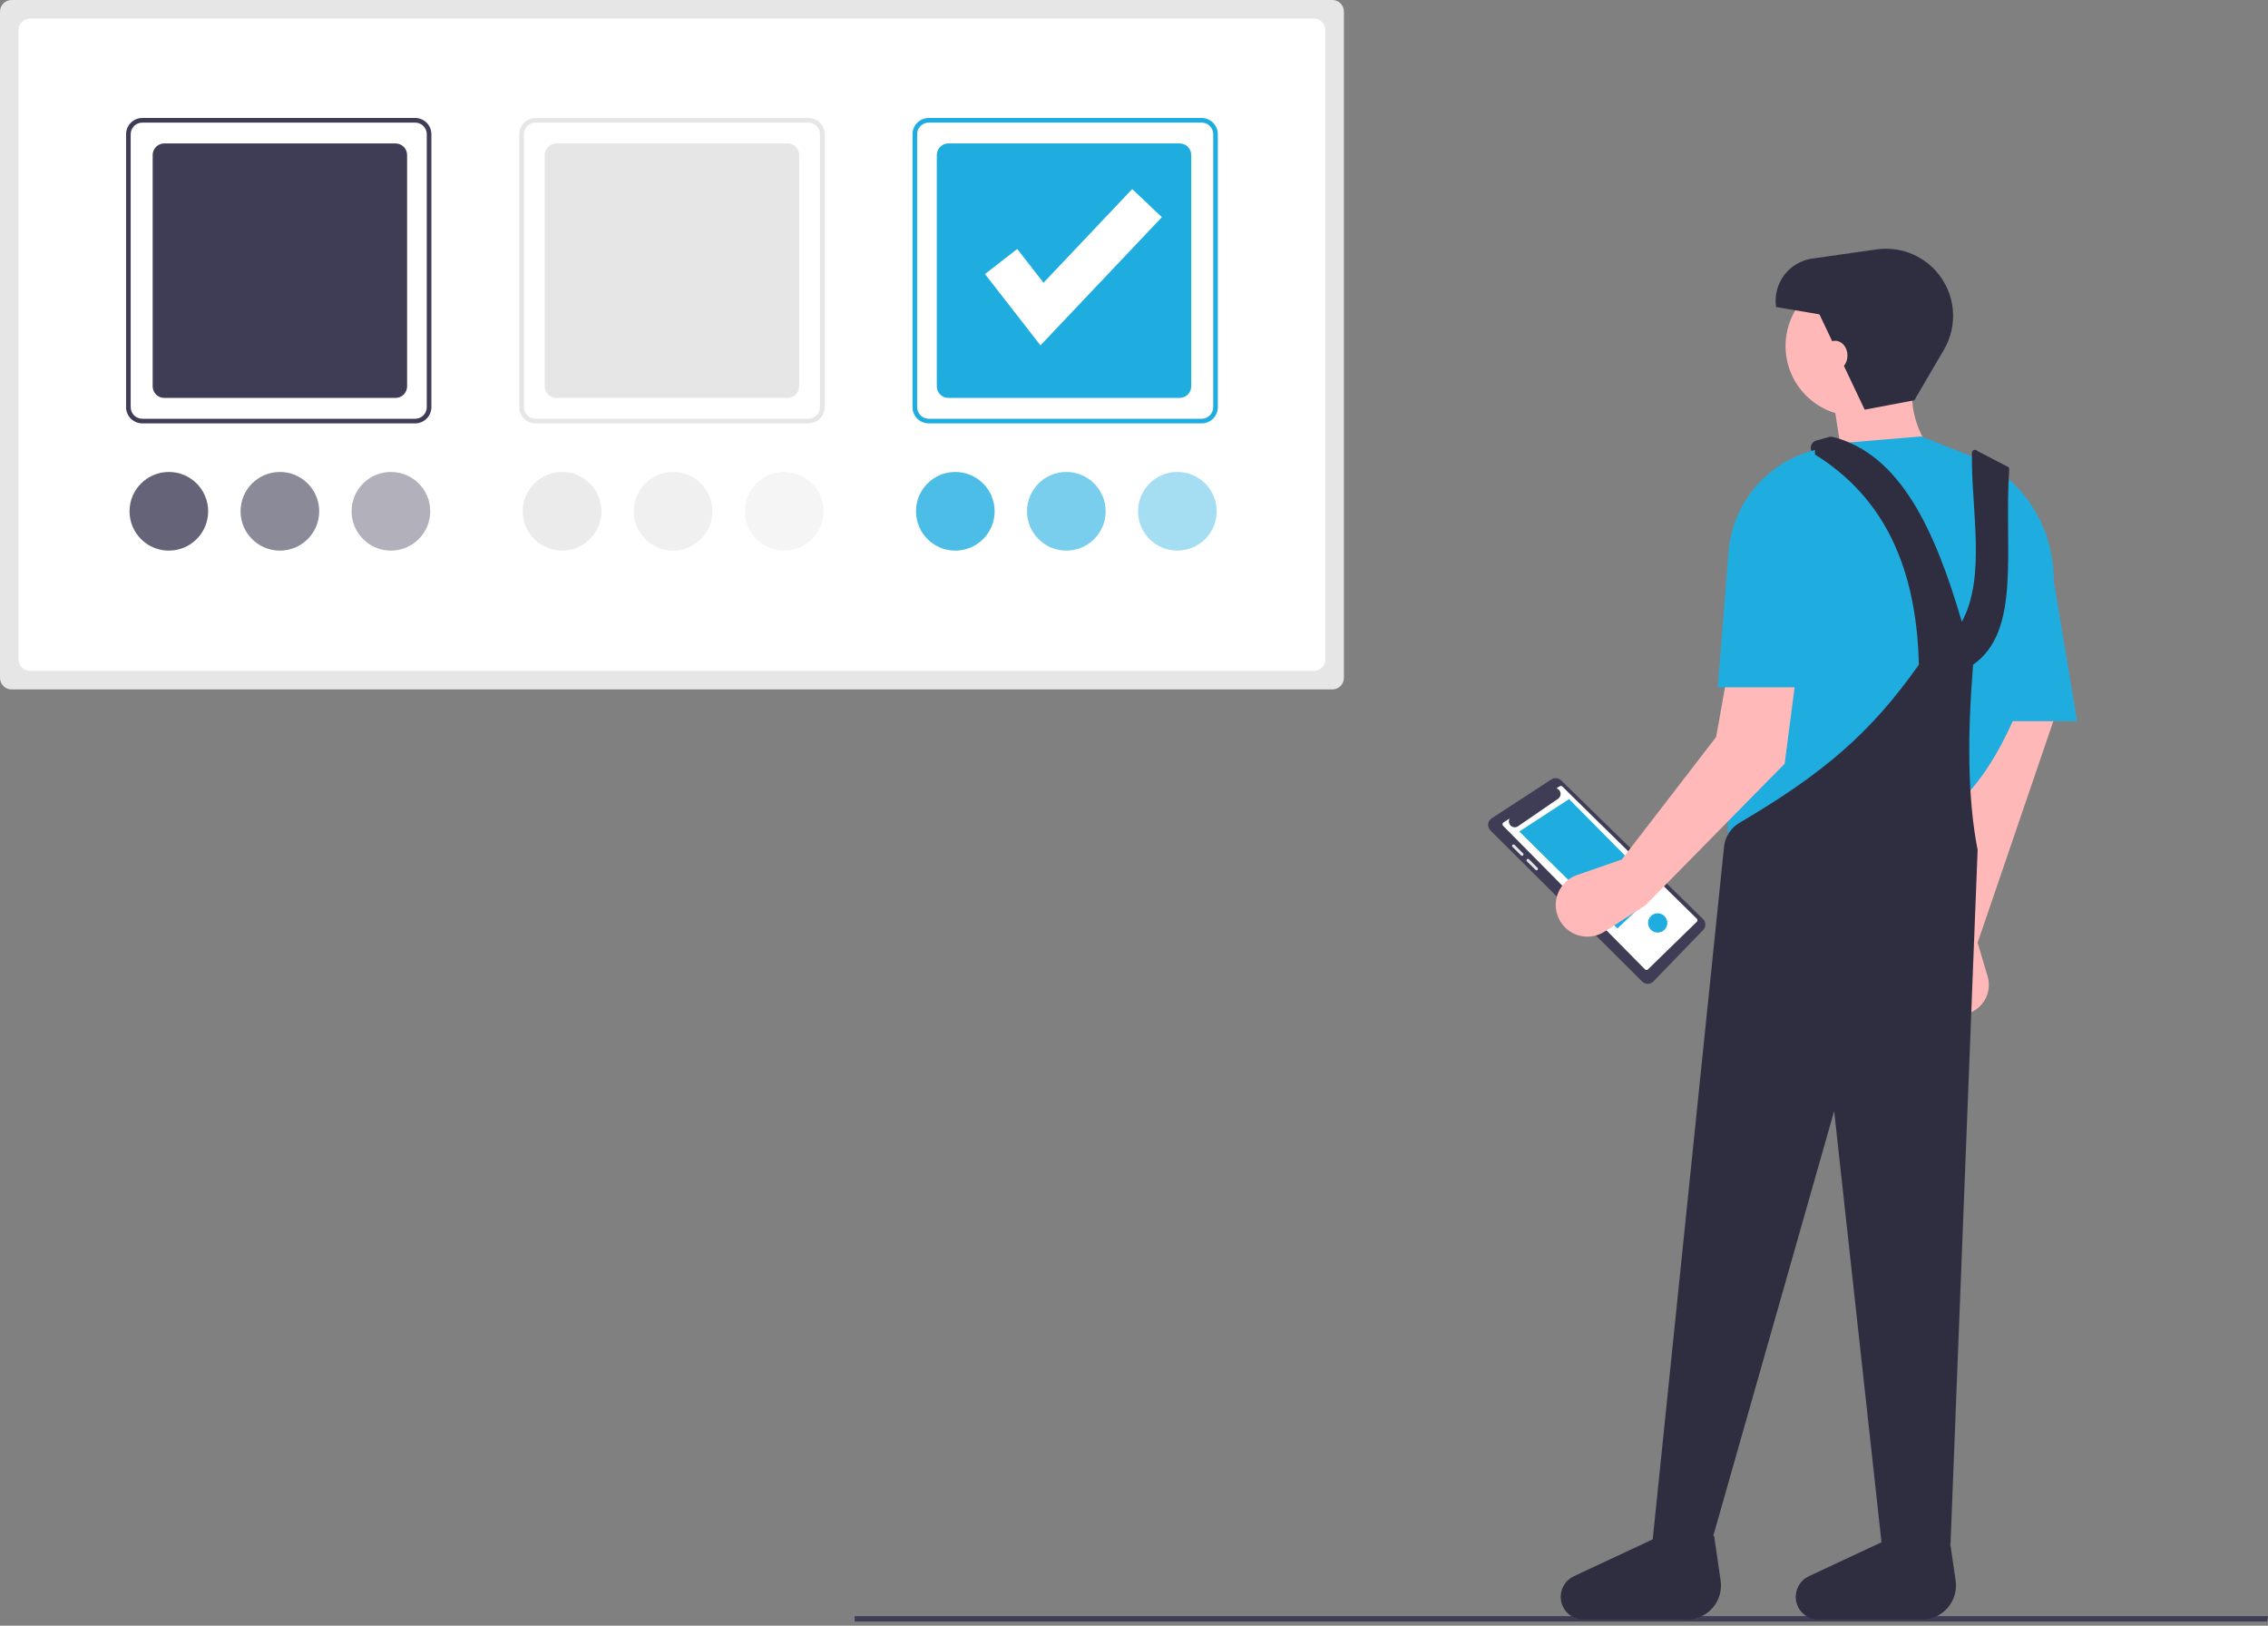<svg width="240" height="172" viewBox="0 0 240 172" fill="none" xmlns="http://www.w3.org/2000/svg">
<rect x="0" y="0" width="240" height="172" fill="#808080" stroke="none"/>
<g clip-path="url(#clip0_217_824)">
<path d="M239.897 171.559H90.439V170.991H240L239.897 171.559Z" fill="#3F3D56"/>
<path d="M1.224 1.39038e-05C0.899 0 0.588 0.129 0.359 0.359C0.129 0.588 0 0.899 0 1.224V71.718C0 72.043 0.129 72.354 0.359 72.583C0.588 72.813 0.899 72.942 1.224 72.942H140.989C141.313 72.942 141.624 72.812 141.854 72.583C142.083 72.354 142.212 72.043 142.212 71.718V1.224C142.212 0.899 142.083 0.588 141.854 0.359C141.624 0.129 141.313 0 140.989 0L1.224 1.39038e-05Z" fill="#E6E6E6"/>
<path d="M3.182 1.958C2.858 1.959 2.546 2.088 2.317 2.317C2.088 2.546 1.959 2.858 1.958 3.182V69.76C1.959 70.084 2.088 70.395 2.317 70.625C2.546 70.854 2.858 70.983 3.182 70.984H139.03C139.355 70.983 139.666 70.854 139.895 70.625C140.125 70.395 140.254 70.084 140.254 69.76V3.182C140.254 2.858 140.125 2.546 139.895 2.317C139.666 2.088 139.355 1.959 139.03 1.958H3.182Z" fill="white"/>
<path d="M43.937 44.793H15.053C14.599 44.793 14.164 44.612 13.842 44.291C13.521 43.97 13.341 43.534 13.34 43.08V14.197C13.341 13.742 13.521 13.307 13.842 12.986C14.164 12.665 14.599 12.484 15.053 12.483H43.937C44.391 12.484 44.826 12.665 45.148 12.986C45.469 13.307 45.649 13.742 45.65 14.197V43.08C45.649 43.534 45.469 43.97 45.148 44.291C44.826 44.612 44.391 44.793 43.937 44.793ZM15.053 12.973C14.729 12.973 14.418 13.102 14.188 13.332C13.959 13.561 13.83 13.872 13.83 14.197V43.08C13.83 43.404 13.959 43.715 14.188 43.945C14.418 44.174 14.729 44.303 15.053 44.304H43.937C44.261 44.303 44.572 44.174 44.801 43.945C45.031 43.715 45.16 43.404 45.16 43.08V14.197C45.16 13.872 45.031 13.561 44.801 13.332C44.572 13.102 44.261 12.973 43.937 12.973H15.053Z" fill="#3F3D56"/>
<path d="M85.548 44.793H56.665C56.21 44.793 55.775 44.612 55.454 44.291C55.133 43.97 54.952 43.534 54.951 43.08V14.197C54.952 13.742 55.133 13.307 55.454 12.986C55.775 12.665 56.21 12.484 56.665 12.483H85.548C86.002 12.484 86.438 12.665 86.759 12.986C87.08 13.307 87.261 13.742 87.261 14.197V43.08C87.261 43.534 87.08 43.97 86.759 44.291C86.438 44.612 86.002 44.793 85.548 44.793ZM56.665 12.973C56.34 12.973 56.029 13.102 55.8 13.332C55.57 13.561 55.441 13.872 55.441 14.197V43.08C55.441 43.404 55.57 43.715 55.8 43.945C56.029 44.174 56.34 44.303 56.665 44.304H85.548C85.872 44.303 86.183 44.174 86.413 43.945C86.642 43.715 86.771 43.404 86.772 43.08V14.197C86.771 13.872 86.642 13.561 86.413 13.332C86.183 13.102 85.872 12.973 85.548 12.973H56.665Z" fill="#E6E6E6"/>
<path d="M58.868 15.176C58.543 15.176 58.232 15.305 58.003 15.535C57.773 15.764 57.644 16.075 57.644 16.4V40.877C57.644 41.201 57.773 41.512 58.003 41.742C58.232 41.971 58.543 42.1 58.868 42.101H83.345C83.669 42.1 83.98 41.971 84.21 41.742C84.439 41.512 84.568 41.201 84.569 40.877V16.4C84.568 16.075 84.439 15.764 84.21 15.535C83.98 15.305 83.669 15.176 83.345 15.176L58.868 15.176Z" fill="#E6E6E6"/>
<path d="M17.379 15.176C17.054 15.176 16.743 15.305 16.514 15.535C16.284 15.764 16.155 16.075 16.155 16.4V40.877C16.155 41.201 16.284 41.512 16.514 41.742C16.743 41.971 17.054 42.1 17.379 42.101H41.856C42.18 42.1 42.492 41.971 42.721 41.742C42.95 41.512 43.079 41.201 43.08 40.877V16.4C43.079 16.075 42.95 15.764 42.721 15.535C42.492 15.305 42.18 15.176 41.856 15.176L17.379 15.176Z" fill="#3F3D56"/>
<path d="M100.356 15.176C100.032 15.176 99.721 15.305 99.491 15.535C99.262 15.764 99.133 16.075 99.133 16.4V40.877C99.133 41.201 99.262 41.512 99.491 41.742C99.721 41.971 100.032 42.1 100.356 42.101H124.834C125.158 42.1 125.469 41.971 125.699 41.742C125.928 41.512 126.057 41.201 126.057 40.877V16.4C126.057 16.075 125.928 15.764 125.699 15.535C125.469 15.305 125.158 15.176 124.834 15.176L100.356 15.176Z" fill="#1FADE0"/>
<path d="M127.159 44.793H98.276C97.822 44.793 97.386 44.612 97.065 44.291C96.744 43.97 96.563 43.534 96.562 43.08V14.197C96.563 13.742 96.744 13.307 97.065 12.986C97.386 12.665 97.822 12.484 98.276 12.483H127.159C127.613 12.484 128.049 12.665 128.37 12.986C128.691 13.307 128.872 13.742 128.872 14.197V43.08C128.872 43.534 128.691 43.97 128.37 44.291C128.049 44.612 127.613 44.793 127.159 44.793ZM98.276 12.973C97.951 12.973 97.64 13.102 97.411 13.332C97.181 13.561 97.052 13.872 97.052 14.197V43.08C97.052 43.404 97.181 43.715 97.411 43.945C97.64 44.174 97.951 44.303 98.276 44.304H127.159C127.483 44.303 127.795 44.174 128.024 43.945C128.253 43.715 128.382 43.404 128.383 43.08V14.197C128.382 13.872 128.253 13.561 128.024 13.332C127.794 13.102 127.483 12.973 127.159 12.973H98.276Z" fill="#1FADE0"/>
<path opacity="0.8" d="M59.48 58.256C61.778 58.256 63.641 56.393 63.641 54.095C63.641 51.797 61.778 49.934 59.48 49.934C57.181 49.934 55.318 51.797 55.318 54.095C55.318 56.393 57.181 58.256 59.48 58.256Z" fill="#E6E6E6"/>
<path opacity="0.4" d="M82.978 58.256C85.276 58.256 87.139 56.393 87.139 54.095C87.139 51.797 85.276 49.934 82.978 49.934C80.68 49.934 78.817 51.797 78.817 54.095C78.817 56.393 80.68 58.256 82.978 58.256Z" fill="#E6E6E6"/>
<path opacity="0.6" d="M71.229 58.256C73.527 58.256 75.39 56.393 75.39 54.095C75.39 51.797 73.527 49.934 71.229 49.934C68.93 49.934 67.067 51.797 67.067 54.095C67.067 56.393 68.93 58.256 71.229 58.256Z" fill="#E6E6E6"/>
<path opacity="0.8" d="M17.868 58.256C20.166 58.256 22.029 56.393 22.029 54.095C22.029 51.797 20.166 49.934 17.868 49.934C15.57 49.934 13.707 51.797 13.707 54.095C13.707 56.393 15.57 58.256 17.868 58.256Z" fill="#3F3D56"/>
<path opacity="0.4" d="M41.366 58.256C43.665 58.256 45.528 56.393 45.528 54.095C45.528 51.797 43.665 49.934 41.366 49.934C39.068 49.934 37.205 51.797 37.205 54.095C37.205 56.393 39.068 58.256 41.366 58.256Z" fill="#3F3D56"/>
<path opacity="0.6" d="M29.617 58.256C31.916 58.256 33.779 56.393 33.779 54.095C33.779 51.797 31.916 49.934 29.617 49.934C27.319 49.934 25.456 51.797 25.456 54.095C25.456 56.393 27.319 58.256 29.617 58.256Z" fill="#3F3D56"/>
<path opacity="0.8" d="M101.091 58.256C103.389 58.256 105.252 56.393 105.252 54.095C105.252 51.797 103.389 49.934 101.091 49.934C98.793 49.934 96.93 51.797 96.93 54.095C96.93 56.393 98.793 58.256 101.091 58.256Z" fill="#1FADE0"/>
<path opacity="0.4" d="M124.589 58.256C126.887 58.256 128.75 56.393 128.75 54.095C128.75 51.797 126.887 49.934 124.589 49.934C122.291 49.934 120.428 51.797 120.428 54.095C120.428 56.393 122.291 58.256 124.589 58.256Z" fill="#1FADE0"/>
<path opacity="0.6" d="M112.84 58.256C115.138 58.256 117.001 56.393 117.001 54.095C117.001 51.797 115.138 49.934 112.84 49.934C110.542 49.934 108.679 51.797 108.679 54.095C108.679 56.393 110.542 58.256 112.84 58.256Z" fill="#1FADE0"/>
<path d="M110.101 36.54L104.233 28.995L107.645 26.34L110.424 29.913L119.811 20.004L122.95 22.978L110.101 36.54Z" fill="white"/>
<path d="M165.201 82.564C165.066 82.431 164.89 82.349 164.702 82.33C164.514 82.311 164.325 82.358 164.167 82.462L157.851 86.576C157.748 86.643 157.66 86.733 157.596 86.839C157.531 86.945 157.491 87.063 157.478 87.186C157.466 87.31 157.481 87.434 157.522 87.551C157.564 87.667 157.631 87.773 157.719 87.861L173.78 103.853C173.858 103.93 173.951 103.992 174.053 104.033C174.155 104.075 174.264 104.096 174.374 104.095C174.485 104.094 174.593 104.071 174.695 104.027C174.796 103.984 174.887 103.92 174.964 103.841L180.227 98.393C180.38 98.235 180.463 98.023 180.46 97.804C180.457 97.585 180.367 97.375 180.21 97.222L165.201 82.564Z" fill="#3F3D56"/>
<path d="M159.095 87.016L159.749 86.599C159.68 86.722 159.655 86.864 159.677 87.003C159.7 87.142 159.769 87.269 159.872 87.364C159.976 87.459 160.109 87.516 160.25 87.525C160.39 87.535 160.53 87.496 160.645 87.417L164.875 84.509C164.971 84.443 165.047 84.351 165.093 84.244C165.14 84.137 165.156 84.019 165.138 83.904C165.121 83.789 165.072 83.68 164.996 83.592C164.921 83.503 164.822 83.437 164.71 83.402L165.047 83.188C165.091 83.16 165.143 83.148 165.194 83.153C165.246 83.159 165.294 83.182 165.33 83.219L179.559 97.202C179.58 97.224 179.597 97.249 179.608 97.277C179.619 97.305 179.625 97.335 179.624 97.365C179.624 97.396 179.617 97.425 179.605 97.453C179.593 97.481 179.575 97.506 179.553 97.526L174.386 102.562C174.343 102.602 174.286 102.624 174.227 102.623C174.168 102.622 174.112 102.599 174.07 102.557L159.057 87.367C159.033 87.343 159.015 87.314 159.004 87.282C158.992 87.25 158.988 87.216 158.992 87.182C158.996 87.148 159.007 87.116 159.025 87.087C159.043 87.058 159.067 87.034 159.095 87.016Z" fill="white"/>
<path d="M175.518 94.115L171.153 98.23L160.77 87.972L166.039 84.543L175.518 94.115Z" fill="#1FADE0"/>
<path d="M161.174 90.504C161.202 90.476 161.218 90.437 161.218 90.397C161.218 90.357 161.202 90.319 161.174 90.29L160.266 89.383C160.237 89.355 160.199 89.34 160.159 89.34C160.119 89.34 160.081 89.355 160.052 89.383C160.024 89.411 160.008 89.449 160.008 89.489C160.008 89.529 160.024 89.568 160.052 89.596L160.96 90.504C160.989 90.532 161.027 90.547 161.067 90.547C161.107 90.547 161.145 90.532 161.174 90.504Z" fill="#E6E6E6"/>
<path d="M162.703 91.82L161.795 90.912C161.767 90.884 161.729 90.868 161.689 90.868C161.649 90.868 161.61 90.884 161.582 90.912C161.554 90.94 161.538 90.979 161.538 91.019C161.538 91.059 161.554 91.097 161.582 91.126L162.49 92.034C162.504 92.048 162.52 92.059 162.539 92.066C162.557 92.074 162.577 92.078 162.597 92.078C162.616 92.078 162.636 92.074 162.654 92.066C162.673 92.059 162.689 92.048 162.703 92.034C162.717 92.02 162.729 92.003 162.736 91.985C162.744 91.966 162.748 91.947 162.748 91.927C162.748 91.907 162.744 91.887 162.736 91.869C162.729 91.851 162.717 91.834 162.703 91.82Z" fill="#E6E6E6"/>
<path d="M175.417 98.667C175.98 98.667 176.436 98.21 176.436 97.647C176.436 97.084 175.98 96.628 175.417 96.628C174.854 96.628 174.397 97.084 174.397 97.647C174.397 98.21 174.854 98.667 175.417 98.667Z" fill="#1FADE0"/>
<path d="M204.969 99.736L204.183 103.567C204.071 104.118 204.106 104.688 204.286 105.22C204.465 105.752 204.783 106.226 205.206 106.595C205.63 106.964 206.143 107.214 206.695 107.32C207.246 107.425 207.816 107.382 208.345 107.195C209.112 106.925 209.745 106.37 210.115 105.646C210.484 104.922 210.561 104.083 210.33 103.304L209.273 99.736L218.838 71.76H210.708L204.969 99.736Z" fill="#FFB8B8"/>
<path d="M196.361 44.022C200.455 44.022 203.774 40.703 203.774 36.609C203.774 32.516 200.455 29.197 196.361 29.197C192.267 29.197 188.949 32.516 188.949 36.609C188.949 40.703 192.267 44.022 196.361 44.022Z" fill="#FFB8B8"/>
<path d="M195.166 49.761L204.969 48.566C202.72 45.745 201.87 42.801 202.578 39.718L193.731 40.675L195.166 49.761Z" fill="#FFB8B8"/>
<path d="M182.971 91.128L206.165 85.868C211.123 82.012 214.343 74.364 216.831 65.116C218.644 58.376 215.387 51.201 208.985 48.422C208.831 48.355 208.677 48.291 208.521 48.23L203.296 46.174L194.687 46.892L191.616 47.729C190.965 47.907 190.379 48.27 189.93 48.774C189.482 49.279 189.189 49.903 189.088 50.57C184.959 65.721 182.238 79.773 182.971 91.128Z" fill="#1FADE0"/>
<path d="M209.513 76.303H219.795L216.447 56.217L209.513 56.934V76.303Z" fill="#1FADE0"/>
<path d="M174.841 163.341H181.058L194.09 117.55L199.119 163.341H206.404L209.273 89.933C208.178 84.3 208.202 77.588 208.795 70.325C213.923 66.735 212.045 58.214 212.613 49.652C212.618 49.569 212.592 49.487 212.538 49.423L209.234 47.705C209.19 47.654 209.13 47.617 209.064 47.602C208.997 47.586 208.928 47.592 208.865 47.618C208.802 47.645 208.749 47.69 208.714 47.748C208.679 47.806 208.662 47.874 208.668 47.942C208.584 53.928 210.197 61.047 207.6 65.782C204.777 56.134 201.099 48.033 193.938 46.224C193.802 46.191 193.661 46.194 193.527 46.233L192.193 46.614C192.045 46.656 191.913 46.741 191.812 46.858C191.712 46.974 191.648 47.118 191.627 47.271C191.607 47.423 191.632 47.579 191.698 47.718C191.765 47.856 191.871 47.973 192.003 48.052C198.554 52.1 202.788 58.876 203.056 70.325C197.959 77.539 192.995 81.809 184.059 87.061C183.609 87.326 183.228 87.693 182.946 88.133C182.665 88.573 182.49 89.073 182.438 89.593L174.841 163.341Z" fill="#2F2E41"/>
<path d="M197.322 43.344L202.578 42.348L205.705 37.006C206.464 35.71 206.792 34.206 206.643 32.712C206.494 31.217 205.874 29.809 204.874 28.688C204.094 27.815 203.111 27.148 202.011 26.747C200.912 26.345 199.73 26.222 198.572 26.387L191.759 27.361C191.172 27.445 190.607 27.644 190.097 27.947C189.587 28.25 189.142 28.651 188.787 29.128C188.433 29.603 188.176 30.145 188.032 30.72C187.888 31.296 187.859 31.894 187.947 32.481L192.535 33.262L197.322 43.344Z" fill="#2F2E41"/>
<path d="M167.562 171.352H178.512C179.03 171.352 179.54 171.24 180.011 171.025C180.481 170.81 180.899 170.497 181.237 170.106C181.576 169.714 181.826 169.255 181.971 168.759C182.115 168.263 182.152 167.741 182.077 167.229L181.39 162.516L176.42 162.148L166.543 166.767C166.093 166.978 165.72 167.322 165.474 167.753C165.227 168.184 165.12 168.68 165.167 169.174C165.224 169.77 165.501 170.323 165.944 170.726C166.387 171.129 166.964 171.352 167.562 171.352Z" fill="#2F2E41"/>
<path d="M192.43 171.352H203.381C203.898 171.352 204.409 171.24 204.879 171.025C205.349 170.81 205.767 170.497 206.105 170.106C206.444 169.714 206.694 169.255 206.839 168.759C206.984 168.263 207.02 167.741 206.945 167.229L206.258 162.516L201.288 162.148L191.411 166.767C190.961 166.978 190.588 167.322 190.342 167.753C190.095 168.184 189.988 168.68 190.035 169.174C190.092 169.77 190.369 170.323 190.812 170.726C191.255 171.129 191.832 171.352 192.43 171.352Z" fill="#2F2E41"/>
<path d="M171.618 90.936L166.88 92.583C166.312 92.78 165.808 93.127 165.42 93.587C165.032 94.046 164.775 94.602 164.676 95.195C164.577 95.788 164.639 96.397 164.856 96.957C165.074 97.518 165.438 98.01 165.911 98.382C166.458 98.812 167.127 99.061 167.823 99.094C168.519 99.126 169.208 98.941 169.793 98.564L174.111 95.785L188.855 80.799L191.14 63.184C191.431 60.94 191.15 58.66 190.323 56.554C189.495 54.448 188.149 52.586 186.409 51.14L181.601 77.973L171.618 90.936Z" fill="#FFB9B9"/>
<path d="M181.775 72.716H192.296L192.057 47.609C189.559 48.233 187.325 49.637 185.678 51.616C184.031 53.595 183.056 56.047 182.895 58.617L181.775 72.716Z" fill="#1FADE0"/>
<path d="M194.198 39.178C194.917 39.178 195.499 38.479 195.499 37.616C195.499 36.754 194.917 36.054 194.198 36.054C193.479 36.054 192.896 36.754 192.896 37.616C192.896 38.479 193.479 39.178 194.198 39.178Z" fill="#FFB8B8"/>
</g>
<defs>
<clipPath id="clip0_217_824">
<rect width="240" height="171.559" fill="white"/>
</clipPath>
</defs>
</svg>
